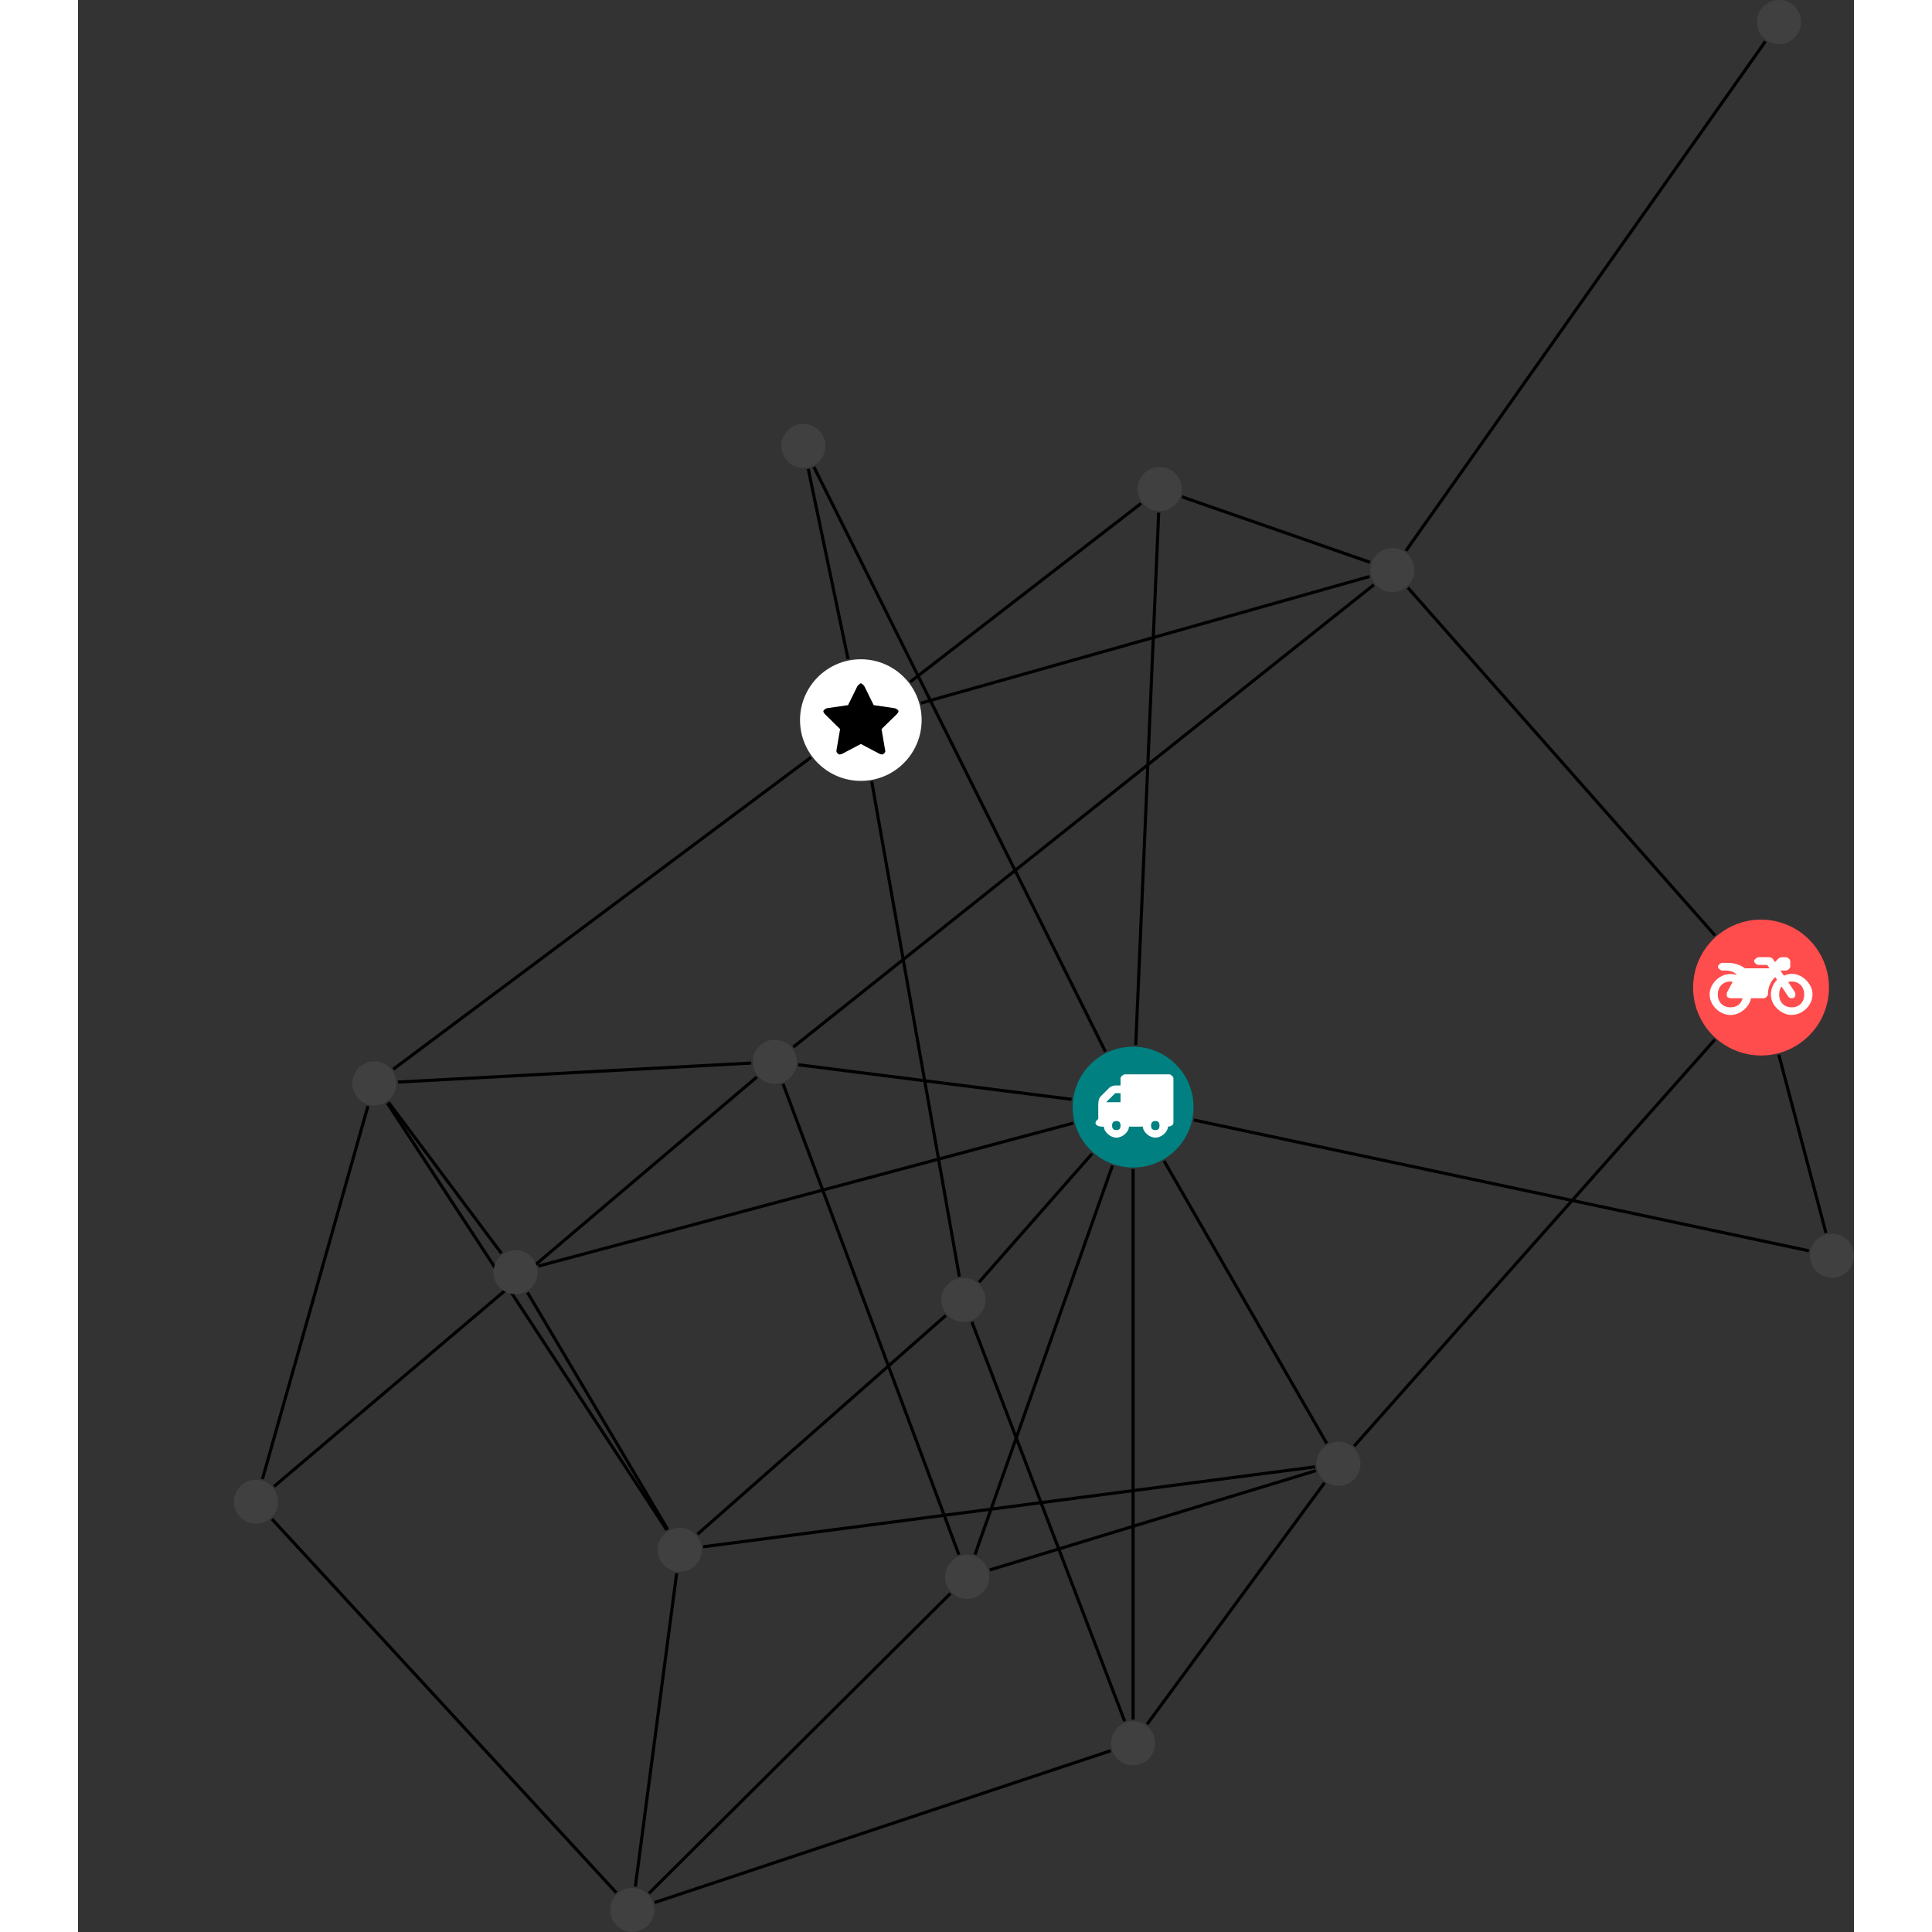 <?xml version="1.0" encoding="UTF-8"?>
<svg xmlns="http://www.w3.org/2000/svg" xmlns:xlink="http://www.w3.org/1999/xlink" width="247.058pt" height="247.058pt" viewBox="-19.948 0.000 227.110 247.058" version="1.1">
<rect x="-19.948" y="0.000" width="227.110" height="247.058" fill="#333333" stroke="none"/>
<defs>
<g>
<symbol overflow="visible" id="glyph0-0">
<path style="stroke:none;" d="M 1.422 -0.75 L 1.422 -7.922 L 3.562 -7.922 L 3.562 -0.891 L 1.422 -0.891 Z M 0.625 0 L 4.531 0 L 4.531 -8.812 L 0.438 -8.812 L 0.438 0 Z M 0.625 0 "/>
</symbol>
<symbol overflow="visible" id="glyph0-1">
<path style="stroke:none;" d="M 3.375 -0.844 C 3.375 -0.453 3.234 -0.266 2.844 -0.266 C 2.469 -0.266 2.297 -0.453 2.297 -0.844 C 2.297 -1.219 2.469 -1.422 2.844 -1.422 C 3.234 -1.422 3.375 -1.219 3.375 -0.844 Z M 1.594 -3.688 L 1.594 -3.859 C 1.594 -3.875 1.578 -3.875 1.594 -3.891 L 2.688 -4.969 C 2.703 -5 2.656 -4.984 2.688 -4.984 L 3.375 -4.984 L 3.375 -3.828 L 1.594 -3.828 Z M 8.359 -0.844 C 8.359 -0.453 8.219 -0.266 7.828 -0.266 C 7.453 -0.266 7.281 -0.453 7.281 -0.844 C 7.281 -1.219 7.453 -1.422 7.828 -1.422 C 8.219 -1.422 8.359 -1.219 8.359 -0.844 Z M 10.141 -6.891 C 10.141 -7.094 9.812 -7.391 9.609 -7.391 L 3.922 -7.391 C 3.719 -7.391 3.375 -7.094 3.375 -6.891 L 3.375 -5.969 L 2.672 -5.969 C 2.469 -5.969 2.078 -5.812 1.938 -5.672 L 0.844 -4.578 C 0.531 -4.266 0.531 -3.734 0.531 -3.328 L 0.531 -1.688 C 0.516 -1.688 0.172 -1.391 0.172 -1.203 C 0.172 -0.781 0.781 -0.703 1.062 -0.703 L 1.25 -0.703 C 1.25 -0.047 2.062 0.703 2.844 0.703 C 3.641 0.703 4.453 -0.047 4.453 -0.703 L 6.234 -0.703 C 6.234 -0.047 7.047 0.703 7.828 0.703 C 8.625 0.703 9.438 -0.047 9.438 -0.703 C 9.547 -0.703 10.141 -0.781 10.141 -1.203 Z M 10.141 -6.891 "/>
</symbol>
<symbol overflow="visible" id="glyph0-2">
<path style="stroke:none;" d="M 12.969 -2.906 C 12.844 -3.984 11.859 -5.016 10.781 -5.219 C 10.234 -5.328 9.703 -5.219 9.328 -5.031 L 8.875 -5.688 L 9.609 -5.688 C 9.812 -5.688 10.141 -5.984 10.141 -6.188 L 10.141 -6.891 C 10.141 -7.094 9.812 -7.391 9.609 -7.391 L 9.047 -7.391 C 8.969 -7.391 8.734 -7.312 8.656 -7.25 L 8.188 -6.766 L 7.891 -7.203 C 7.828 -7.281 7.594 -7.391 7.484 -7.391 L 6.078 -7.391 C 5.906 -7.391 5.547 -7.125 5.516 -6.953 C 5.484 -6.734 5.828 -6.406 6.047 -6.406 L 7.188 -6.406 L 7.484 -5.969 L 4.344 -5.969 C 4.141 -6.125 3.375 -6.672 2.141 -6.672 L 1.422 -6.672 C 1.219 -6.672 0.891 -6.375 0.891 -6.188 C 0.891 -5.984 1.219 -5.688 1.422 -5.688 L 1.781 -5.688 C 2.484 -5.688 2.906 -5.516 3.281 -5.188 L 3.25 -5.141 C 3.078 -5.188 2.797 -5.25 2.5 -5.25 C 1.109 -5.25 -0.172 -4 -0.172 -2.625 C -0.172 -1.25 1.109 0 2.5 0 C 3.75 0 4.953 -1.062 5.109 -2.141 L 6.766 -2.141 C 6.969 -2.141 7.281 -2.438 7.281 -2.625 C 7.281 -3.609 7.688 -4.391 8.219 -4.844 L 8.453 -4.5 C 7.969 -4.062 7.578 -3.203 7.672 -2.359 C 7.781 -1.172 8.969 -0.094 10.141 -0.016 C 11.703 0.094 13.156 -1.344 12.969 -2.906 Z M 2.5 -0.984 C 1.516 -0.984 0.875 -1.641 0.875 -2.625 C 0.875 -3.594 1.516 -4.281 2.5 -4.281 C 2.672 -4.281 2.844 -4.234 2.781 -4.25 L 2.047 -2.891 C 2 -2.781 2 -2.469 2.047 -2.359 C 2.125 -2.25 2.375 -2.141 2.5 -2.141 L 4.031 -2.141 C 3.891 -1.453 3.344 -0.984 2.5 -0.984 Z M 10.328 -0.984 C 9.344 -0.984 8.719 -1.641 8.719 -2.625 C 8.719 -3.109 8.859 -3.469 9.031 -3.641 L 9.906 -2.328 C 9.969 -2.219 10.203 -2.141 10.328 -2.141 C 10.391 -2.141 10.594 -2.188 10.641 -2.234 C 10.812 -2.344 10.844 -2.75 10.734 -2.922 L 9.875 -4.219 C 9.859 -4.219 10.094 -4.281 10.328 -4.281 C 11.297 -4.281 11.922 -3.594 11.922 -2.625 C 11.922 -1.641 11.297 -0.984 10.328 -0.984 Z M 10.328 -0.984 "/>
</symbol>
<symbol overflow="visible" id="glyph0-3">
<path style="stroke:none;" d="M 9.438 -5.078 C 9.438 -5.25 9.078 -5.453 8.938 -5.469 L 6.266 -5.859 L 5.078 -8.266 C 5.031 -8.375 4.75 -8.641 4.625 -8.641 C 4.5 -8.641 4.234 -8.375 4.172 -8.266 L 2.984 -5.859 L 0.312 -5.469 C 0.172 -5.453 -0.172 -5.25 -0.172 -5.078 C -0.172 -4.969 -0.062 -4.781 0.016 -4.719 L 1.969 -2.797 L 1.5 -0.062 C 1.5 -0.016 1.5 0.016 1.5 0.047 C 1.5 0.203 1.75 0.453 1.906 0.453 C 1.984 0.453 2.188 0.406 2.25 0.359 L 4.625 -0.891 L 7 0.359 C 7.062 0.406 7.266 0.453 7.344 0.453 C 7.5 0.453 7.75 0.203 7.75 0.047 C 7.75 0.016 7.75 -0.016 7.734 -0.062 L 7.266 -2.797 L 9.234 -4.719 C 9.297 -4.781 9.438 -4.969 9.438 -5.078 Z M 9.438 -5.078 "/>
</symbol>
</g>
<clipPath id="clip1">
  <path d="M 117 137 L 207.16 137 L 207.16 166 L 117 166 Z M 117 137 "/>
</clipPath>
<clipPath id="clip2">
  <path d="M 48 218 L 118 218 L 118 247.059 L 48 247.059 Z M 48 218 "/>
</clipPath>
<clipPath id="clip3">
  <path d="M 47 198 L 98 198 L 98 247.059 L 47 247.059 Z M 47 198 "/>
</clipPath>
<clipPath id="clip4">
  <path d="M 191 129 L 207.16 129 L 207.16 164 L 191 164 Z M 191 129 "/>
</clipPath>
<clipPath id="clip5">
  <path d="M 0 188 L 55 188 L 55 247.059 L 0 247.059 Z M 0 188 "/>
</clipPath>
<clipPath id="clip6">
  <path d="M 48 241 L 54 241 L 54 247.059 L 48 247.059 Z M 48 241 "/>
</clipPath>
<clipPath id="clip7">
  <path d="M 201 157 L 207.16 157 L 207.16 164 L 201 164 Z M 201 157 "/>
</clipPath>
</defs>
<g id="surface1">
<path style="fill:none;stroke-width:0.399;stroke-linecap:butt;stroke-linejoin:miter;stroke:rgb(0%,0%,0%);stroke-opacity:1;stroke-miterlimit:10;" d="M -0 -7.927 L -0 -78.329 " transform="matrix(1,0,0,-1,114.973,141.573)"/>
<path style="fill:none;stroke-width:0.399;stroke-linecap:butt;stroke-linejoin:miter;stroke:rgb(0%,0%,0%);stroke-opacity:1;stroke-miterlimit:10;" d="M -2.641 -7.478 L -20.215 -57.22 " transform="matrix(1,0,0,-1,114.973,141.573)"/>
<path style="fill:none;stroke-width:0.399;stroke-linecap:butt;stroke-linejoin:miter;stroke:rgb(0%,0%,0%);stroke-opacity:1;stroke-miterlimit:10;" d="M -3.539 7.096 L -40.813 81.858 " transform="matrix(1,0,0,-1,114.973,141.573)"/>
<path style="fill:none;stroke-width:0.399;stroke-linecap:butt;stroke-linejoin:miter;stroke:rgb(0%,0%,0%);stroke-opacity:1;stroke-miterlimit:10;" d="M -7.868 0.995 L -42.821 5.417 " transform="matrix(1,0,0,-1,114.973,141.573)"/>
<path style="fill:none;stroke-width:0.399;stroke-linecap:butt;stroke-linejoin:miter;stroke:rgb(0%,0%,0%);stroke-opacity:1;stroke-miterlimit:10;" d="M -7.66 -2.048 L -76.059 -20.333 " transform="matrix(1,0,0,-1,114.973,141.573)"/>
<g clip-path="url(#clip1)" clip-rule="nonzero">
<path style="fill:none;stroke-width:0.399;stroke-linecap:butt;stroke-linejoin:miter;stroke:rgb(0%,0%,0%);stroke-opacity:1;stroke-miterlimit:10;" d="M 7.757 -1.65 L 86.422 -18.376 " transform="matrix(1,0,0,-1,114.973,141.573)"/>
</g>
<path style="fill:none;stroke-width:0.399;stroke-linecap:butt;stroke-linejoin:miter;stroke:rgb(0%,0%,0%);stroke-opacity:1;stroke-miterlimit:10;" d="M 3.957 -6.872 L 24.757 -42.997 " transform="matrix(1,0,0,-1,114.973,141.573)"/>
<path style="fill:none;stroke-width:0.399;stroke-linecap:butt;stroke-linejoin:miter;stroke:rgb(0%,0%,0%);stroke-opacity:1;stroke-miterlimit:10;" d="M -5.239 -5.95 L -19.696 -22.388 " transform="matrix(1,0,0,-1,114.973,141.573)"/>
<path style="fill:none;stroke-width:0.399;stroke-linecap:butt;stroke-linejoin:miter;stroke:rgb(0%,0%,0%);stroke-opacity:1;stroke-miterlimit:10;" d="M 0.34 7.921 L 3.273 76.022 " transform="matrix(1,0,0,-1,114.973,141.573)"/>
<g clip-path="url(#clip2)" clip-rule="nonzero">
<path style="fill:none;stroke-width:0.399;stroke-linecap:butt;stroke-linejoin:miter;stroke:rgb(0%,0%,0%);stroke-opacity:1;stroke-miterlimit:10;" d="M -2.864 -82.302 L -61.18 -101.716 " transform="matrix(1,0,0,-1,114.973,141.573)"/>
</g>
<path style="fill:none;stroke-width:0.399;stroke-linecap:butt;stroke-linejoin:miter;stroke:rgb(0%,0%,0%);stroke-opacity:1;stroke-miterlimit:10;" d="M 1.789 -78.915 L 24.476 -48.044 " transform="matrix(1,0,0,-1,114.973,141.573)"/>
<path style="fill:none;stroke-width:0.399;stroke-linecap:butt;stroke-linejoin:miter;stroke:rgb(0%,0%,0%);stroke-opacity:1;stroke-miterlimit:10;" d="M -1.078 -78.529 L -20.614 -27.47 " transform="matrix(1,0,0,-1,114.973,141.573)"/>
<path style="fill:none;stroke-width:0.399;stroke-linecap:butt;stroke-linejoin:miter;stroke:rgb(0%,0%,0%);stroke-opacity:1;stroke-miterlimit:10;" d="M -22.274 -57.239 L -44.758 2.968 " transform="matrix(1,0,0,-1,114.973,141.573)"/>
<g clip-path="url(#clip3)" clip-rule="nonzero">
<path style="fill:none;stroke-width:0.399;stroke-linecap:butt;stroke-linejoin:miter;stroke:rgb(0%,0%,0%);stroke-opacity:1;stroke-miterlimit:10;" d="M -23.36 -62.193 L -61.907 -100.54 " transform="matrix(1,0,0,-1,114.973,141.573)"/>
</g>
<path style="fill:none;stroke-width:0.399;stroke-linecap:butt;stroke-linejoin:miter;stroke:rgb(0%,0%,0%);stroke-opacity:1;stroke-miterlimit:10;" d="M -18.332 -59.189 L 23.379 -46.489 " transform="matrix(1,0,0,-1,114.973,141.573)"/>
<g clip-path="url(#clip4)" clip-rule="nonzero">
<path style="fill:none;stroke-width:0.399;stroke-linecap:butt;stroke-linejoin:miter;stroke:rgb(0%,0%,0%);stroke-opacity:1;stroke-miterlimit:10;" d="M 82.574 6.694 L 88.601 -16.087 " transform="matrix(1,0,0,-1,114.973,141.573)"/>
</g>
<path style="fill:none;stroke-width:0.399;stroke-linecap:butt;stroke-linejoin:miter;stroke:rgb(0%,0%,0%);stroke-opacity:1;stroke-miterlimit:10;" d="M 74.402 8.639 L 28.265 -43.357 " transform="matrix(1,0,0,-1,114.973,141.573)"/>
<path style="fill:none;stroke-width:0.399;stroke-linecap:butt;stroke-linejoin:miter;stroke:rgb(0%,0%,0%);stroke-opacity:1;stroke-miterlimit:10;" d="M 74.418 21.948 L 35.148 66.413 " transform="matrix(1,0,0,-1,114.973,141.573)"/>
<path style="fill:none;stroke-width:0.399;stroke-linecap:butt;stroke-linejoin:miter;stroke:rgb(0%,0%,0%);stroke-opacity:1;stroke-miterlimit:10;" d="M -41.539 81.604 L -36.45 57.3 " transform="matrix(1,0,0,-1,114.973,141.573)"/>
<path style="fill:none;stroke-width:0.399;stroke-linecap:butt;stroke-linejoin:miter;stroke:rgb(0%,0%,0%);stroke-opacity:1;stroke-miterlimit:10;" d="M -48.828 5.636 L -94.012 3.202 " transform="matrix(1,0,0,-1,114.973,141.573)"/>
<path style="fill:none;stroke-width:0.399;stroke-linecap:butt;stroke-linejoin:miter;stroke:rgb(0%,0%,0%);stroke-opacity:1;stroke-miterlimit:10;" d="M -48.118 3.846 L -109.856 -48.513 " transform="matrix(1,0,0,-1,114.973,141.573)"/>
<path style="fill:none;stroke-width:0.399;stroke-linecap:butt;stroke-linejoin:miter;stroke:rgb(0%,0%,0%);stroke-opacity:1;stroke-miterlimit:10;" d="M -43.453 7.675 L 30.789 66.796 " transform="matrix(1,0,0,-1,114.973,141.573)"/>
<path style="fill:none;stroke-width:0.399;stroke-linecap:butt;stroke-linejoin:miter;stroke:rgb(0%,0%,0%);stroke-opacity:1;stroke-miterlimit:10;" d="M -94.606 4.843 L -41.203 44.721 " transform="matrix(1,0,0,-1,114.973,141.573)"/>
<path style="fill:none;stroke-width:0.399;stroke-linecap:butt;stroke-linejoin:miter;stroke:rgb(0%,0%,0%);stroke-opacity:1;stroke-miterlimit:10;" d="M -95.215 0.62 L -80.778 -18.697 " transform="matrix(1,0,0,-1,114.973,141.573)"/>
<path style="fill:none;stroke-width:0.399;stroke-linecap:butt;stroke-linejoin:miter;stroke:rgb(0%,0%,0%);stroke-opacity:1;stroke-miterlimit:10;" d="M -97.844 0.136 L -111.336 -47.56 " transform="matrix(1,0,0,-1,114.973,141.573)"/>
<path style="fill:none;stroke-width:0.399;stroke-linecap:butt;stroke-linejoin:miter;stroke:rgb(0%,0%,0%);stroke-opacity:1;stroke-miterlimit:10;" d="M -95.371 0.514 L -59.621 -54.091 " transform="matrix(1,0,0,-1,114.973,141.573)"/>
<path style="fill:none;stroke-width:0.399;stroke-linecap:butt;stroke-linejoin:miter;stroke:rgb(0%,0%,0%);stroke-opacity:1;stroke-miterlimit:10;" d="M -27.137 51.659 L 30.246 67.854 " transform="matrix(1,0,0,-1,114.973,141.573)"/>
<path style="fill:none;stroke-width:0.399;stroke-linecap:butt;stroke-linejoin:miter;stroke:rgb(0%,0%,0%);stroke-opacity:1;stroke-miterlimit:10;" d="M -33.422 41.639 L -22.215 -21.681 " transform="matrix(1,0,0,-1,114.973,141.573)"/>
<path style="fill:none;stroke-width:0.399;stroke-linecap:butt;stroke-linejoin:miter;stroke:rgb(0%,0%,0%);stroke-opacity:1;stroke-miterlimit:10;" d="M -28.504 54.37 L 1.015 77.19 " transform="matrix(1,0,0,-1,114.973,141.573)"/>
<g clip-path="url(#clip5)" clip-rule="nonzero">
<path style="fill:none;stroke-width:0.399;stroke-linecap:butt;stroke-linejoin:miter;stroke:rgb(0%,0%,0%);stroke-opacity:1;stroke-miterlimit:10;" d="M -66.09 -100.45 L -110.114 -52.681 " transform="matrix(1,0,0,-1,114.973,141.573)"/>
</g>
<path style="fill:none;stroke-width:0.399;stroke-linecap:butt;stroke-linejoin:miter;stroke:rgb(0%,0%,0%);stroke-opacity:1;stroke-miterlimit:10;" d="M -63.649 -99.677 L -58.364 -59.607 " transform="matrix(1,0,0,-1,114.973,141.573)"/>
<path style="fill:none;stroke-width:0.399;stroke-linecap:butt;stroke-linejoin:miter;stroke:rgb(0%,0%,0%);stroke-opacity:1;stroke-miterlimit:10;" d="M 80.863 136.292 L 34.89 71.139 " transform="matrix(1,0,0,-1,114.973,141.573)"/>
<path style="fill:none;stroke-width:0.399;stroke-linecap:butt;stroke-linejoin:miter;stroke:rgb(0%,0%,0%);stroke-opacity:1;stroke-miterlimit:10;" d="M -77.438 -23.712 L -59.504 -54.021 " transform="matrix(1,0,0,-1,114.973,141.573)"/>
<path style="fill:none;stroke-width:0.399;stroke-linecap:butt;stroke-linejoin:miter;stroke:rgb(0%,0%,0%);stroke-opacity:1;stroke-miterlimit:10;" d="M 23.273 -46.001 L -54.977 -56.224 " transform="matrix(1,0,0,-1,114.973,141.573)"/>
<path style="fill:none;stroke-width:0.399;stroke-linecap:butt;stroke-linejoin:miter;stroke:rgb(0%,0%,0%);stroke-opacity:1;stroke-miterlimit:10;" d="M 30.3 69.667 L 6.254 78.042 " transform="matrix(1,0,0,-1,114.973,141.573)"/>
<path style="fill:none;stroke-width:0.399;stroke-linecap:butt;stroke-linejoin:miter;stroke:rgb(0%,0%,0%);stroke-opacity:1;stroke-miterlimit:10;" d="M -23.953 -26.646 L -55.703 -54.622 " transform="matrix(1,0,0,-1,114.973,141.573)"/>
<path style=" stroke:none;fill-rule:nonzero;fill:rgb(0%,50%,50%);fill-opacity:1;" d="M 122.703 141.574 C 122.703 137.305 119.242 133.844 114.973 133.844 C 110.703 133.844 107.246 137.305 107.246 141.574 C 107.246 145.84 110.703 149.301 114.973 149.301 C 119.242 149.301 122.703 145.84 122.703 141.574 Z M 122.703 141.574 "/>
<g style="fill:rgb(100%,100%,100%);fill-opacity:1;">
  <use xlink:href="#glyph0-1" x="109.992" y="144.776"/>
</g>
<path style=" stroke:none;fill-rule:nonzero;fill:rgb(25%,25%,25%);fill-opacity:1;" d="M 117.793 222.918 C 117.793 221.363 116.531 220.102 114.973 220.102 C 113.418 220.102 112.156 221.363 112.156 222.918 C 112.156 224.477 113.418 225.738 114.973 225.738 C 116.531 225.738 117.793 224.477 117.793 222.918 Z M 117.793 222.918 "/>
<path style=" stroke:none;fill-rule:nonzero;fill:rgb(25%,25%,25%);fill-opacity:1;" d="M 96.574 201.637 C 96.574 200.082 95.312 198.82 93.754 198.82 C 92.199 198.82 90.938 200.082 90.938 201.637 C 90.938 203.195 92.199 204.457 93.754 204.457 C 95.312 204.457 96.574 203.195 96.574 201.637 Z M 96.574 201.637 "/>
<path style=" stroke:none;fill-rule:nonzero;fill:rgb(100%,29.999%,29.999%);fill-opacity:1;" d="M 203.961 126.285 C 203.961 121.488 200.07 117.598 195.273 117.598 C 190.477 117.598 186.586 121.488 186.586 126.285 C 186.586 131.082 190.477 134.973 195.273 134.973 C 200.07 134.973 203.961 131.082 203.961 126.285 Z M 203.961 126.285 "/>
<g style="fill:rgb(100%,100%,100%);fill-opacity:1;">
  <use xlink:href="#glyph0-2" x="188.872" y="129.796"/>
</g>
<path style=" stroke:none;fill-rule:nonzero;fill:rgb(25%,25%,25%);fill-opacity:1;" d="M 75.633 57.016 C 75.633 55.461 74.371 54.199 72.816 54.199 C 71.258 54.199 69.996 55.461 69.996 57.016 C 69.996 58.574 71.258 59.836 72.816 59.836 C 74.371 59.836 75.633 58.574 75.633 57.016 Z M 75.633 57.016 "/>
<path style=" stroke:none;fill-rule:nonzero;fill:rgb(25%,25%,25%);fill-opacity:1;" d="M 71.977 135.777 C 71.977 134.219 70.715 132.957 69.16 132.957 C 67.605 132.957 66.344 134.219 66.344 135.777 C 66.344 137.332 67.605 138.594 69.16 138.594 C 70.715 138.594 71.977 137.332 71.977 135.777 Z M 71.977 135.777 "/>
<path style=" stroke:none;fill-rule:nonzero;fill:rgb(25%,25%,25%);fill-opacity:1;" d="M 20.77 138.535 C 20.77 136.98 19.508 135.719 17.953 135.719 C 16.395 135.719 15.133 136.98 15.133 138.535 C 15.133 140.09 16.395 141.352 17.953 141.352 C 19.508 141.352 20.77 140.09 20.77 138.535 Z M 20.77 138.535 "/>
<path style=" stroke:none;fill-rule:nonzero;fill:rgb(100%,100%,100%);fill-opacity:1;" d="M 87.934 92.078 C 87.934 87.785 84.453 84.305 80.16 84.305 C 75.867 84.305 72.383 87.785 72.383 92.078 C 72.383 96.375 75.867 99.855 80.16 99.855 C 84.453 99.855 87.934 96.375 87.934 92.078 Z M 87.934 92.078 "/>
<g style="fill:rgb(0%,0%,0%);fill-opacity:1;">
  <use xlink:href="#glyph0-3" x="75.538" y="96.029"/>
</g>
<g clip-path="url(#clip6)" clip-rule="nonzero">
<path style=" stroke:none;fill-rule:nonzero;fill:rgb(25%,25%,25%);fill-opacity:1;" d="M 53.746 244.238 C 53.746 242.684 52.484 241.422 50.93 241.422 C 49.371 241.422 48.109 242.684 48.109 244.238 C 48.109 245.797 49.371 247.059 50.93 247.059 C 52.484 247.059 53.746 245.797 53.746 244.238 Z M 53.746 244.238 "/>
</g>
<path style=" stroke:none;fill-rule:nonzero;fill:rgb(25%,25%,25%);fill-opacity:1;" d="M 200.391 2.82 C 200.391 1.262 199.129 0 197.574 0 C 196.02 0 194.758 1.262 194.758 2.82 C 194.758 4.375 196.02 5.637 197.574 5.637 C 199.129 5.637 200.391 4.375 200.391 2.82 Z M 200.391 2.82 "/>
<path style=" stroke:none;fill-rule:nonzero;fill:rgb(25%,25%,25%);fill-opacity:1;" d="M 38.82 162.688 C 38.82 161.129 37.559 159.867 36 159.867 C 34.445 159.867 33.184 161.129 33.184 162.688 C 33.184 164.242 34.445 165.504 36 165.504 C 37.559 165.504 38.82 164.242 38.82 162.688 Z M 38.82 162.688 "/>
<path style=" stroke:none;fill-rule:nonzero;fill:rgb(25%,25%,25%);fill-opacity:1;" d="M 5.637 192.035 C 5.637 190.48 4.375 189.219 2.816 189.219 C 1.262 189.219 0 190.48 0 192.035 C 0 193.59 1.262 194.852 2.816 194.852 C 4.375 194.852 5.637 193.59 5.637 192.035 Z M 5.637 192.035 "/>
<g clip-path="url(#clip7)" clip-rule="nonzero">
<path style=" stroke:none;fill-rule:nonzero;fill:rgb(25%,25%,25%);fill-opacity:1;" d="M 207.16 160.578 C 207.16 159.023 205.898 157.762 204.344 157.762 C 202.789 157.762 201.527 159.023 201.527 160.578 C 201.527 162.133 202.789 163.395 204.344 163.395 C 205.898 163.395 207.16 162.133 207.16 160.578 Z M 207.16 160.578 "/>
</g>
<path style=" stroke:none;fill-rule:nonzero;fill:rgb(25%,25%,25%);fill-opacity:1;" d="M 144.055 187.184 C 144.055 185.629 142.793 184.367 141.238 184.367 C 139.68 184.367 138.422 185.629 138.422 187.184 C 138.422 188.742 139.68 190.004 141.238 190.004 C 142.793 190.004 144.055 188.742 144.055 187.184 Z M 144.055 187.184 "/>
<path style=" stroke:none;fill-rule:nonzero;fill:rgb(25%,25%,25%);fill-opacity:1;" d="M 150.941 72.898 C 150.941 71.344 149.68 70.082 148.125 70.082 C 146.566 70.082 145.305 71.344 145.305 72.898 C 145.305 74.457 146.566 75.719 148.125 75.719 C 149.68 75.719 150.941 74.457 150.941 72.898 Z M 150.941 72.898 "/>
<path style=" stroke:none;fill-rule:nonzero;fill:rgb(25%,25%,25%);fill-opacity:1;" d="M 96.102 166.227 C 96.102 164.668 94.84 163.406 93.285 163.406 C 91.727 163.406 90.465 164.668 90.465 166.227 C 90.465 167.781 91.727 169.043 93.285 169.043 C 94.84 169.043 96.102 167.781 96.102 166.227 Z M 96.102 166.227 "/>
<path style=" stroke:none;fill-rule:nonzero;fill:rgb(25%,25%,25%);fill-opacity:1;" d="M 59.824 198.188 C 59.824 196.633 58.562 195.371 57.004 195.371 C 55.449 195.371 54.188 196.633 54.188 198.188 C 54.188 199.746 55.449 201.008 57.004 201.008 C 58.562 201.008 59.824 199.746 59.824 198.188 Z M 59.824 198.188 "/>
<path style=" stroke:none;fill-rule:nonzero;fill:rgb(25%,25%,25%);fill-opacity:1;" d="M 121.195 62.535 C 121.195 60.98 119.934 59.719 118.375 59.719 C 116.82 59.719 115.559 60.98 115.559 62.535 C 115.559 64.094 116.82 65.355 118.375 65.355 C 119.934 65.355 121.195 64.094 121.195 62.535 Z M 121.195 62.535 "/>
</g>
</svg>
